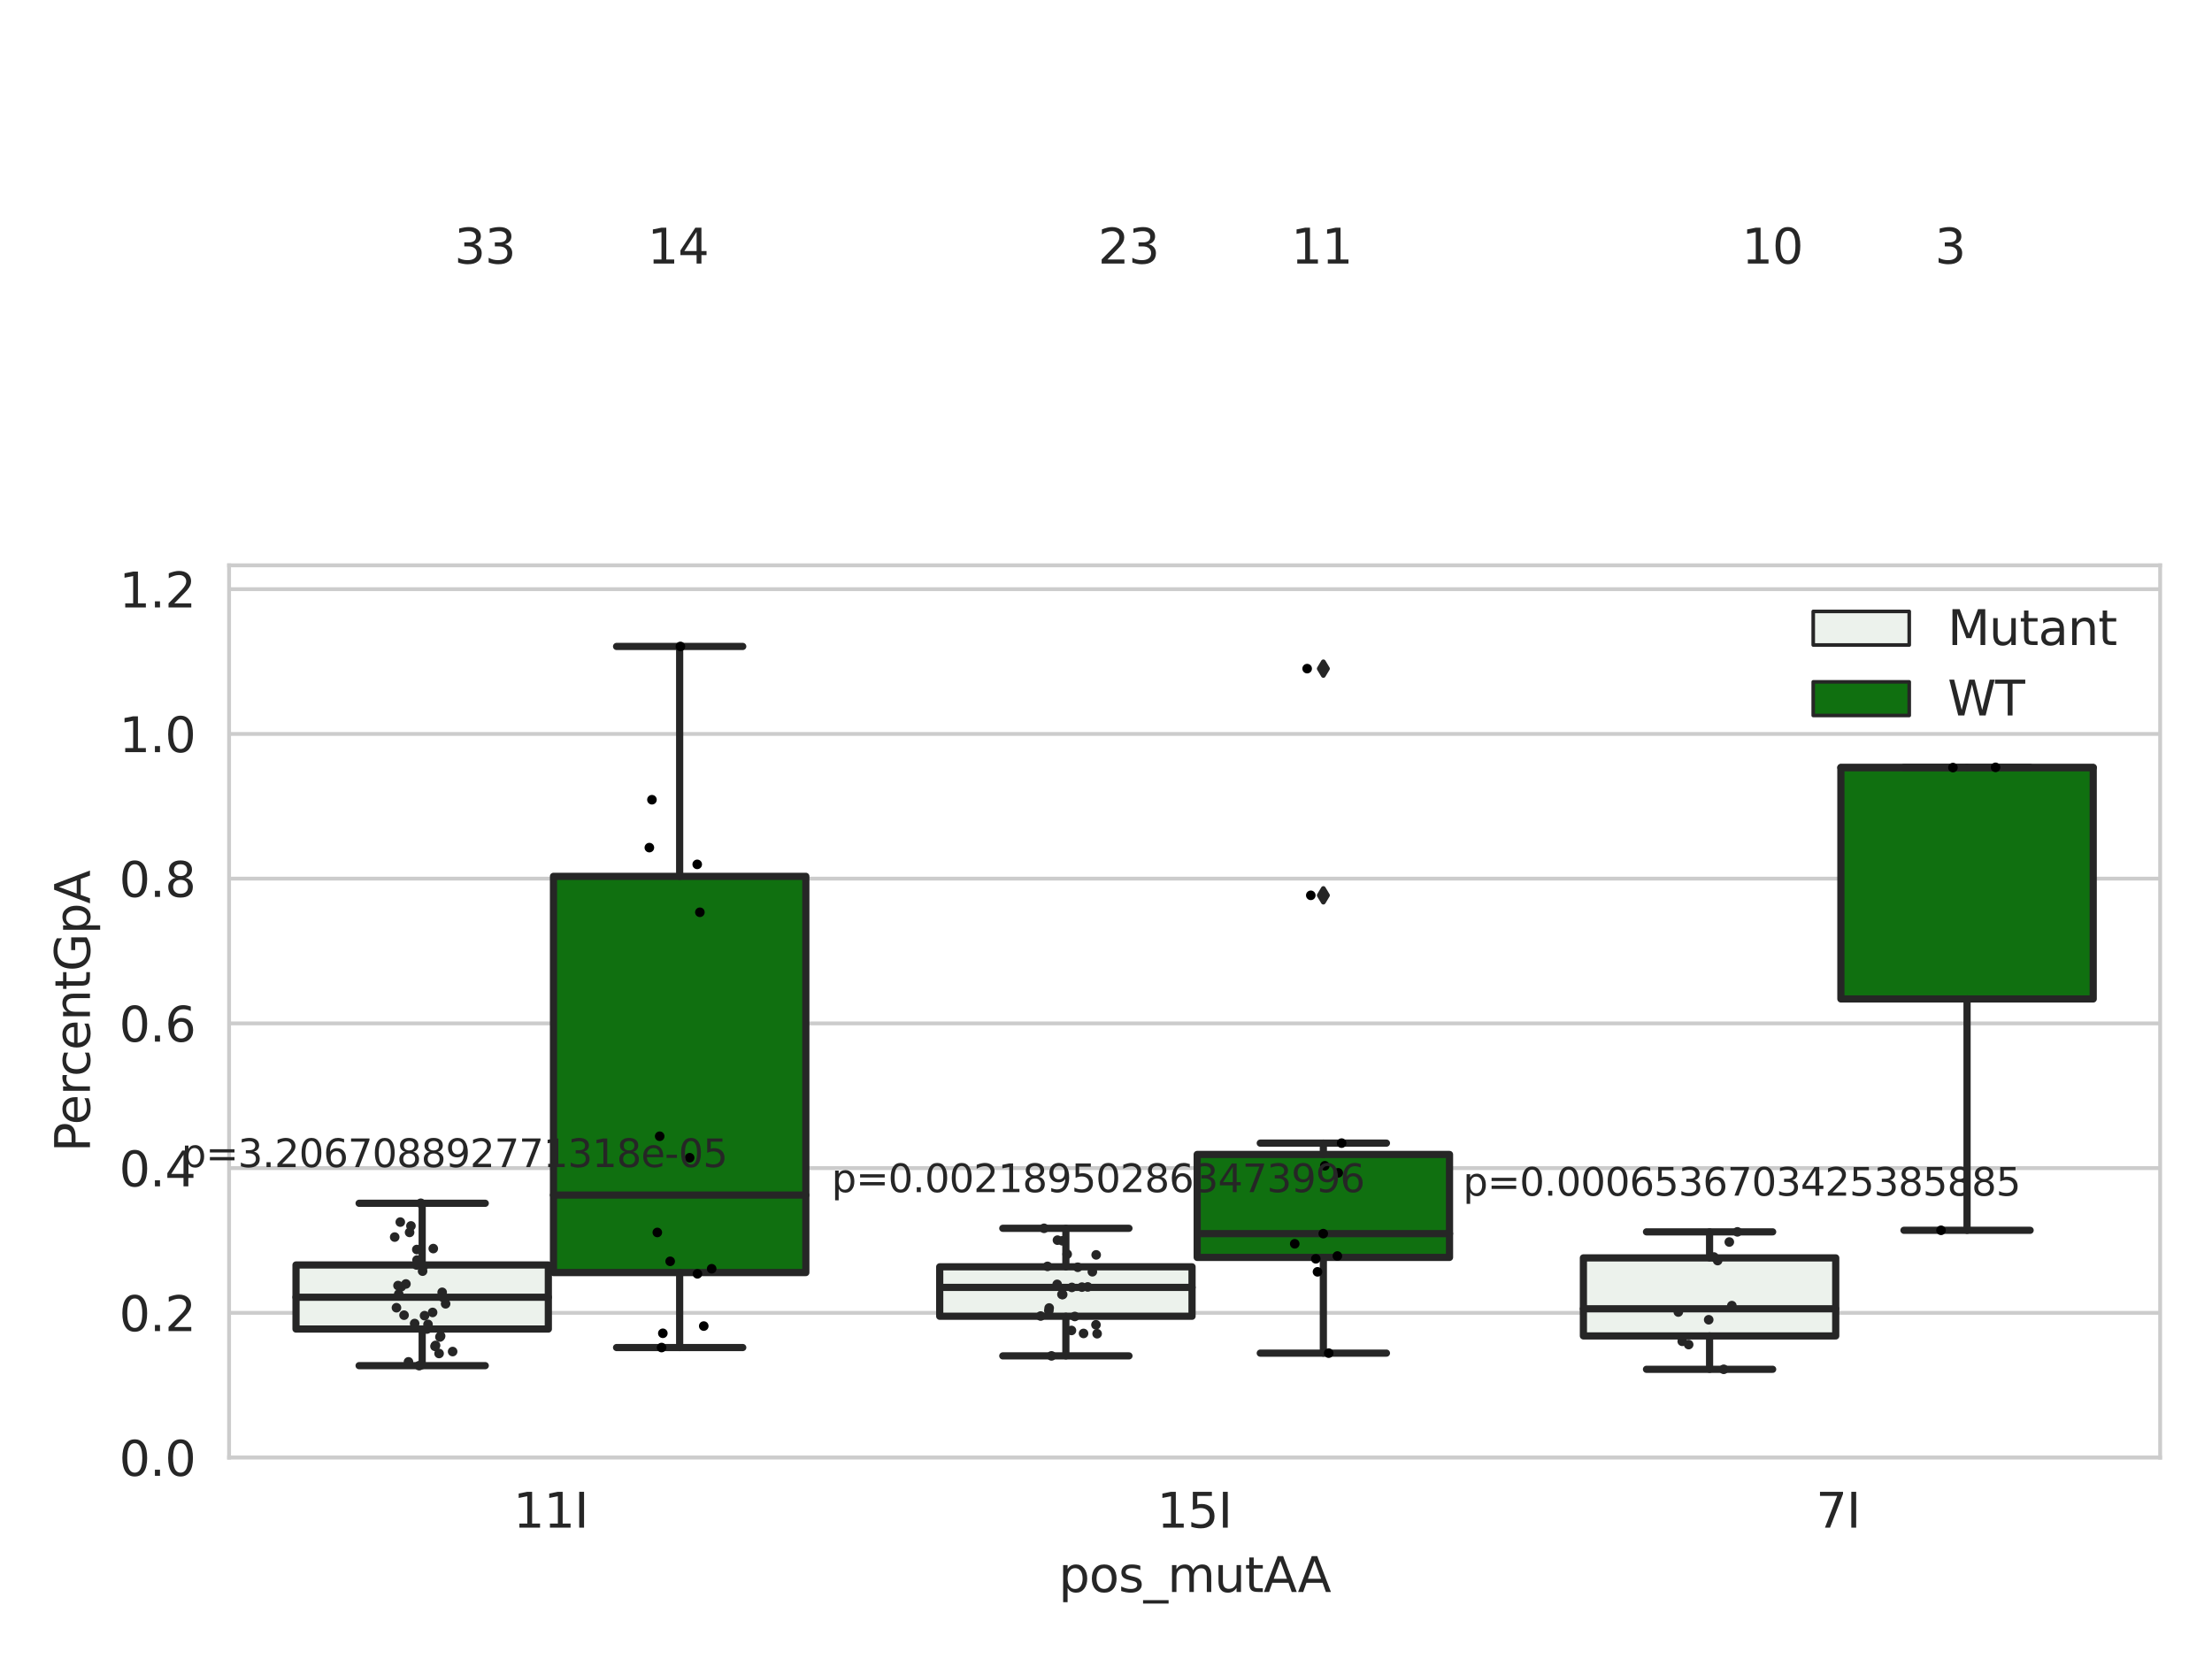 <?xml version="1.0" encoding="utf-8" standalone="no"?>
<!DOCTYPE svg PUBLIC "-//W3C//DTD SVG 1.1//EN"
  "http://www.w3.org/Graphics/SVG/1.1/DTD/svg11.dtd">
<svg xmlns:xlink="http://www.w3.org/1999/xlink" width="460.8pt" height="345.6pt" viewBox="0 0 460.8 345.6" xmlns="http://www.w3.org/2000/svg" version="1.1">
 <defs>
  <style type="text/css">*{stroke-linejoin: round; stroke-linecap: butt}</style>
 </defs>
 <g id="figure_1">
  <g id="patch_1">
   <path d="M 0 345.6 
L 460.8 345.6 
L 460.8 0 
L 0 0 
z
" style="fill: #ffffff"/>
  </g>
  <g id="axes_1">
   <g id="patch_2">
    <path d="M 47.72 303.64 
L 450 303.64 
L 450 117.769 
L 47.72 117.769 
z
" style="fill: #ffffff"/>
   </g>
   <g id="matplotlib.axis_1">
    <g id="xtick_1">
     <g id="text_1">
      <!-- 11I -->
      <g style="fill: #262626" transform="translate(106.929 318.238)scale(0.1 -0.1)">
       <defs>
        <path id="DejaVuSans-31" d="M 794 531 
L 1825 531 
L 1825 4091 
L 703 3866 
L 703 4441 
L 1819 4666 
L 2450 4666 
L 2450 531 
L 3481 531 
L 3481 0 
L 794 0 
L 794 531 
z
" transform="scale(0.016)"/>
        <path id="DejaVuSans-49" d="M 628 4666 
L 1259 4666 
L 1259 0 
L 628 0 
L 628 4666 
z
" transform="scale(0.016)"/>
       </defs>
       <use xlink:href="#DejaVuSans-31"/>
       <use xlink:href="#DejaVuSans-31" x="63.623"/>
       <use xlink:href="#DejaVuSans-49" x="127.246"/>
      </g>
     </g>
    </g>
    <g id="xtick_2">
     <g id="text_2">
      <!-- 15I -->
      <g style="fill: #262626" transform="translate(241.023 318.238)scale(0.1 -0.1)">
       <defs>
        <path id="DejaVuSans-35" d="M 691 4666 
L 3169 4666 
L 3169 4134 
L 1269 4134 
L 1269 2991 
Q 1406 3038 1543 3061 
Q 1681 3084 1819 3084 
Q 2600 3084 3056 2656 
Q 3513 2228 3513 1497 
Q 3513 744 3044 326 
Q 2575 -91 1722 -91 
Q 1428 -91 1123 -41 
Q 819 9 494 109 
L 494 744 
Q 775 591 1075 516 
Q 1375 441 1709 441 
Q 2250 441 2565 725 
Q 2881 1009 2881 1497 
Q 2881 1984 2565 2268 
Q 2250 2553 1709 2553 
Q 1456 2553 1204 2497 
Q 953 2441 691 2322 
L 691 4666 
z
" transform="scale(0.016)"/>
       </defs>
       <use xlink:href="#DejaVuSans-31"/>
       <use xlink:href="#DejaVuSans-35" x="63.623"/>
       <use xlink:href="#DejaVuSans-49" x="127.246"/>
      </g>
     </g>
    </g>
    <g id="xtick_3">
     <g id="text_3">
      <!-- 7I -->
      <g style="fill: #262626" transform="translate(378.297 318.238)scale(0.1 -0.1)">
       <defs>
        <path id="DejaVuSans-37" d="M 525 4666 
L 3525 4666 
L 3525 4397 
L 1831 0 
L 1172 0 
L 2766 4134 
L 525 4134 
L 525 4666 
z
" transform="scale(0.016)"/>
       </defs>
       <use xlink:href="#DejaVuSans-37"/>
       <use xlink:href="#DejaVuSans-49" x="63.623"/>
      </g>
     </g>
    </g>
    <g id="text_4">
     <!-- pos_mutAA -->
     <g style="fill: #262626" transform="translate(220.544 331.638)scale(0.1 -0.1)">
      <defs>
       <path id="DejaVuSans-70" d="M 1159 525 
L 1159 -1331 
L 581 -1331 
L 581 3500 
L 1159 3500 
L 1159 2969 
Q 1341 3281 1617 3432 
Q 1894 3584 2278 3584 
Q 2916 3584 3314 3078 
Q 3713 2572 3713 1747 
Q 3713 922 3314 415 
Q 2916 -91 2278 -91 
Q 1894 -91 1617 61 
Q 1341 213 1159 525 
z
M 3116 1747 
Q 3116 2381 2855 2742 
Q 2594 3103 2138 3103 
Q 1681 3103 1420 2742 
Q 1159 2381 1159 1747 
Q 1159 1113 1420 752 
Q 1681 391 2138 391 
Q 2594 391 2855 752 
Q 3116 1113 3116 1747 
z
" transform="scale(0.016)"/>
       <path id="DejaVuSans-6f" d="M 1959 3097 
Q 1497 3097 1228 2736 
Q 959 2375 959 1747 
Q 959 1119 1226 758 
Q 1494 397 1959 397 
Q 2419 397 2687 759 
Q 2956 1122 2956 1747 
Q 2956 2369 2687 2733 
Q 2419 3097 1959 3097 
z
M 1959 3584 
Q 2709 3584 3137 3096 
Q 3566 2609 3566 1747 
Q 3566 888 3137 398 
Q 2709 -91 1959 -91 
Q 1206 -91 779 398 
Q 353 888 353 1747 
Q 353 2609 779 3096 
Q 1206 3584 1959 3584 
z
" transform="scale(0.016)"/>
       <path id="DejaVuSans-73" d="M 2834 3397 
L 2834 2853 
Q 2591 2978 2328 3040 
Q 2066 3103 1784 3103 
Q 1356 3103 1142 2972 
Q 928 2841 928 2578 
Q 928 2378 1081 2264 
Q 1234 2150 1697 2047 
L 1894 2003 
Q 2506 1872 2764 1633 
Q 3022 1394 3022 966 
Q 3022 478 2636 193 
Q 2250 -91 1575 -91 
Q 1294 -91 989 -36 
Q 684 19 347 128 
L 347 722 
Q 666 556 975 473 
Q 1284 391 1588 391 
Q 1994 391 2212 530 
Q 2431 669 2431 922 
Q 2431 1156 2273 1281 
Q 2116 1406 1581 1522 
L 1381 1569 
Q 847 1681 609 1914 
Q 372 2147 372 2553 
Q 372 3047 722 3315 
Q 1072 3584 1716 3584 
Q 2034 3584 2315 3537 
Q 2597 3491 2834 3397 
z
" transform="scale(0.016)"/>
       <path id="DejaVuSans-5f" d="M 3263 -1063 
L 3263 -1509 
L -63 -1509 
L -63 -1063 
L 3263 -1063 
z
" transform="scale(0.016)"/>
       <path id="DejaVuSans-6d" d="M 3328 2828 
Q 3544 3216 3844 3400 
Q 4144 3584 4550 3584 
Q 5097 3584 5394 3201 
Q 5691 2819 5691 2113 
L 5691 0 
L 5113 0 
L 5113 2094 
Q 5113 2597 4934 2840 
Q 4756 3084 4391 3084 
Q 3944 3084 3684 2787 
Q 3425 2491 3425 1978 
L 3425 0 
L 2847 0 
L 2847 2094 
Q 2847 2600 2669 2842 
Q 2491 3084 2119 3084 
Q 1678 3084 1418 2786 
Q 1159 2488 1159 1978 
L 1159 0 
L 581 0 
L 581 3500 
L 1159 3500 
L 1159 2956 
Q 1356 3278 1631 3431 
Q 1906 3584 2284 3584 
Q 2666 3584 2933 3390 
Q 3200 3197 3328 2828 
z
" transform="scale(0.016)"/>
       <path id="DejaVuSans-75" d="M 544 1381 
L 544 3500 
L 1119 3500 
L 1119 1403 
Q 1119 906 1312 657 
Q 1506 409 1894 409 
Q 2359 409 2629 706 
Q 2900 1003 2900 1516 
L 2900 3500 
L 3475 3500 
L 3475 0 
L 2900 0 
L 2900 538 
Q 2691 219 2414 64 
Q 2138 -91 1772 -91 
Q 1169 -91 856 284 
Q 544 659 544 1381 
z
M 1991 3584 
L 1991 3584 
z
" transform="scale(0.016)"/>
       <path id="DejaVuSans-74" d="M 1172 4494 
L 1172 3500 
L 2356 3500 
L 2356 3053 
L 1172 3053 
L 1172 1153 
Q 1172 725 1289 603 
Q 1406 481 1766 481 
L 2356 481 
L 2356 0 
L 1766 0 
Q 1100 0 847 248 
Q 594 497 594 1153 
L 594 3053 
L 172 3053 
L 172 3500 
L 594 3500 
L 594 4494 
L 1172 4494 
z
" transform="scale(0.016)"/>
       <path id="DejaVuSans-41" d="M 2188 4044 
L 1331 1722 
L 3047 1722 
L 2188 4044 
z
M 1831 4666 
L 2547 4666 
L 4325 0 
L 3669 0 
L 3244 1197 
L 1141 1197 
L 716 0 
L 50 0 
L 1831 4666 
z
" transform="scale(0.016)"/>
      </defs>
      <use xlink:href="#DejaVuSans-70"/>
      <use xlink:href="#DejaVuSans-6f" x="63.477"/>
      <use xlink:href="#DejaVuSans-73" x="124.658"/>
      <use xlink:href="#DejaVuSans-5f" x="176.758"/>
      <use xlink:href="#DejaVuSans-6d" x="226.758"/>
      <use xlink:href="#DejaVuSans-75" x="324.17"/>
      <use xlink:href="#DejaVuSans-74" x="387.549"/>
      <use xlink:href="#DejaVuSans-41" x="426.758"/>
      <use xlink:href="#DejaVuSans-41" x="497.916"/>
     </g>
    </g>
   </g>
   <g id="matplotlib.axis_2">
    <g id="ytick_1">
     <g id="line2d_1">
      <path d="M 47.72 303.64 
L 450 303.64 
" clip-path="url(#pffb3ba9b01)" style="fill: none; stroke: #cccccc; stroke-width: 0.8; stroke-linecap: round"/>
     </g>
     <g id="text_5">
      <!-- 0.0 -->
      <g style="fill: #262626" transform="translate(24.817 307.439)scale(0.1 -0.1)">
       <defs>
        <path id="DejaVuSans-30" d="M 2034 4250 
Q 1547 4250 1301 3770 
Q 1056 3291 1056 2328 
Q 1056 1369 1301 889 
Q 1547 409 2034 409 
Q 2525 409 2770 889 
Q 3016 1369 3016 2328 
Q 3016 3291 2770 3770 
Q 2525 4250 2034 4250 
z
M 2034 4750 
Q 2819 4750 3233 4129 
Q 3647 3509 3647 2328 
Q 3647 1150 3233 529 
Q 2819 -91 2034 -91 
Q 1250 -91 836 529 
Q 422 1150 422 2328 
Q 422 3509 836 4129 
Q 1250 4750 2034 4750 
z
" transform="scale(0.016)"/>
        <path id="DejaVuSans-2e" d="M 684 794 
L 1344 794 
L 1344 0 
L 684 0 
L 684 794 
z
" transform="scale(0.016)"/>
       </defs>
       <use xlink:href="#DejaVuSans-30"/>
       <use xlink:href="#DejaVuSans-2e" x="63.623"/>
       <use xlink:href="#DejaVuSans-30" x="95.41"/>
      </g>
     </g>
    </g>
    <g id="ytick_2">
     <g id="line2d_2">
      <path d="M 47.72 273.49 
L 450 273.49 
" clip-path="url(#pffb3ba9b01)" style="fill: none; stroke: #cccccc; stroke-width: 0.8; stroke-linecap: round"/>
     </g>
     <g id="text_6">
      <!-- 0.2 -->
      <g style="fill: #262626" transform="translate(24.817 277.289)scale(0.1 -0.1)">
       <defs>
        <path id="DejaVuSans-32" d="M 1228 531 
L 3431 531 
L 3431 0 
L 469 0 
L 469 531 
Q 828 903 1448 1529 
Q 2069 2156 2228 2338 
Q 2531 2678 2651 2914 
Q 2772 3150 2772 3378 
Q 2772 3750 2511 3984 
Q 2250 4219 1831 4219 
Q 1534 4219 1204 4116 
Q 875 4013 500 3803 
L 500 4441 
Q 881 4594 1212 4672 
Q 1544 4750 1819 4750 
Q 2544 4750 2975 4387 
Q 3406 4025 3406 3419 
Q 3406 3131 3298 2873 
Q 3191 2616 2906 2266 
Q 2828 2175 2409 1742 
Q 1991 1309 1228 531 
z
" transform="scale(0.016)"/>
       </defs>
       <use xlink:href="#DejaVuSans-30"/>
       <use xlink:href="#DejaVuSans-2e" x="63.623"/>
       <use xlink:href="#DejaVuSans-32" x="95.41"/>
      </g>
     </g>
    </g>
    <g id="ytick_3">
     <g id="line2d_3">
      <path d="M 47.72 243.34 
L 450 243.34 
" clip-path="url(#pffb3ba9b01)" style="fill: none; stroke: #cccccc; stroke-width: 0.8; stroke-linecap: round"/>
     </g>
     <g id="text_7">
      <!-- 0.4 -->
      <g style="fill: #262626" transform="translate(24.817 247.139)scale(0.1 -0.1)">
       <defs>
        <path id="DejaVuSans-34" d="M 2419 4116 
L 825 1625 
L 2419 1625 
L 2419 4116 
z
M 2253 4666 
L 3047 4666 
L 3047 1625 
L 3713 1625 
L 3713 1100 
L 3047 1100 
L 3047 0 
L 2419 0 
L 2419 1100 
L 313 1100 
L 313 1709 
L 2253 4666 
z
" transform="scale(0.016)"/>
       </defs>
       <use xlink:href="#DejaVuSans-30"/>
       <use xlink:href="#DejaVuSans-2e" x="63.623"/>
       <use xlink:href="#DejaVuSans-34" x="95.41"/>
      </g>
     </g>
    </g>
    <g id="ytick_4">
     <g id="line2d_4">
      <path d="M 47.72 213.189 
L 450 213.189 
" clip-path="url(#pffb3ba9b01)" style="fill: none; stroke: #cccccc; stroke-width: 0.8; stroke-linecap: round"/>
     </g>
     <g id="text_8">
      <!-- 0.6 -->
      <g style="fill: #262626" transform="translate(24.817 216.989)scale(0.1 -0.1)">
       <defs>
        <path id="DejaVuSans-36" d="M 2113 2584 
Q 1688 2584 1439 2293 
Q 1191 2003 1191 1497 
Q 1191 994 1439 701 
Q 1688 409 2113 409 
Q 2538 409 2786 701 
Q 3034 994 3034 1497 
Q 3034 2003 2786 2293 
Q 2538 2584 2113 2584 
z
M 3366 4563 
L 3366 3988 
Q 3128 4100 2886 4159 
Q 2644 4219 2406 4219 
Q 1781 4219 1451 3797 
Q 1122 3375 1075 2522 
Q 1259 2794 1537 2939 
Q 1816 3084 2150 3084 
Q 2853 3084 3261 2657 
Q 3669 2231 3669 1497 
Q 3669 778 3244 343 
Q 2819 -91 2113 -91 
Q 1303 -91 875 529 
Q 447 1150 447 2328 
Q 447 3434 972 4092 
Q 1497 4750 2381 4750 
Q 2619 4750 2861 4703 
Q 3103 4656 3366 4563 
z
" transform="scale(0.016)"/>
       </defs>
       <use xlink:href="#DejaVuSans-30"/>
       <use xlink:href="#DejaVuSans-2e" x="63.623"/>
       <use xlink:href="#DejaVuSans-36" x="95.41"/>
      </g>
     </g>
    </g>
    <g id="ytick_5">
     <g id="line2d_5">
      <path d="M 47.72 183.039 
L 450 183.039 
" clip-path="url(#pffb3ba9b01)" style="fill: none; stroke: #cccccc; stroke-width: 0.8; stroke-linecap: round"/>
     </g>
     <g id="text_9">
      <!-- 0.8 -->
      <g style="fill: #262626" transform="translate(24.817 186.838)scale(0.1 -0.1)">
       <defs>
        <path id="DejaVuSans-38" d="M 2034 2216 
Q 1584 2216 1326 1975 
Q 1069 1734 1069 1313 
Q 1069 891 1326 650 
Q 1584 409 2034 409 
Q 2484 409 2743 651 
Q 3003 894 3003 1313 
Q 3003 1734 2745 1975 
Q 2488 2216 2034 2216 
z
M 1403 2484 
Q 997 2584 770 2862 
Q 544 3141 544 3541 
Q 544 4100 942 4425 
Q 1341 4750 2034 4750 
Q 2731 4750 3128 4425 
Q 3525 4100 3525 3541 
Q 3525 3141 3298 2862 
Q 3072 2584 2669 2484 
Q 3125 2378 3379 2068 
Q 3634 1759 3634 1313 
Q 3634 634 3220 271 
Q 2806 -91 2034 -91 
Q 1263 -91 848 271 
Q 434 634 434 1313 
Q 434 1759 690 2068 
Q 947 2378 1403 2484 
z
M 1172 3481 
Q 1172 3119 1398 2916 
Q 1625 2713 2034 2713 
Q 2441 2713 2670 2916 
Q 2900 3119 2900 3481 
Q 2900 3844 2670 4047 
Q 2441 4250 2034 4250 
Q 1625 4250 1398 4047 
Q 1172 3844 1172 3481 
z
" transform="scale(0.016)"/>
       </defs>
       <use xlink:href="#DejaVuSans-30"/>
       <use xlink:href="#DejaVuSans-2e" x="63.623"/>
       <use xlink:href="#DejaVuSans-38" x="95.41"/>
      </g>
     </g>
    </g>
    <g id="ytick_6">
     <g id="line2d_6">
      <path d="M 47.72 152.889 
L 450 152.889 
" clip-path="url(#pffb3ba9b01)" style="fill: none; stroke: #cccccc; stroke-width: 0.8; stroke-linecap: round"/>
     </g>
     <g id="text_10">
      <!-- 1.0 -->
      <g style="fill: #262626" transform="translate(24.817 156.688)scale(0.1 -0.1)">
       <use xlink:href="#DejaVuSans-31"/>
       <use xlink:href="#DejaVuSans-2e" x="63.623"/>
       <use xlink:href="#DejaVuSans-30" x="95.41"/>
      </g>
     </g>
    </g>
    <g id="ytick_7">
     <g id="line2d_7">
      <path d="M 47.72 122.739 
L 450 122.739 
" clip-path="url(#pffb3ba9b01)" style="fill: none; stroke: #cccccc; stroke-width: 0.8; stroke-linecap: round"/>
     </g>
     <g id="text_11">
      <!-- 1.2 -->
      <g style="fill: #262626" transform="translate(24.817 126.538)scale(0.1 -0.1)">
       <use xlink:href="#DejaVuSans-31"/>
       <use xlink:href="#DejaVuSans-2e" x="63.623"/>
       <use xlink:href="#DejaVuSans-32" x="95.41"/>
      </g>
     </g>
    </g>
    <g id="text_12">
     <!-- PercentGpA -->
     <g style="fill: #262626" transform="translate(18.737 239.981)rotate(-90)scale(0.1 -0.1)">
      <defs>
       <path id="DejaVuSans-50" d="M 1259 4147 
L 1259 2394 
L 2053 2394 
Q 2494 2394 2734 2622 
Q 2975 2850 2975 3272 
Q 2975 3691 2734 3919 
Q 2494 4147 2053 4147 
L 1259 4147 
z
M 628 4666 
L 2053 4666 
Q 2838 4666 3239 4311 
Q 3641 3956 3641 3272 
Q 3641 2581 3239 2228 
Q 2838 1875 2053 1875 
L 1259 1875 
L 1259 0 
L 628 0 
L 628 4666 
z
" transform="scale(0.016)"/>
       <path id="DejaVuSans-65" d="M 3597 1894 
L 3597 1613 
L 953 1613 
Q 991 1019 1311 708 
Q 1631 397 2203 397 
Q 2534 397 2845 478 
Q 3156 559 3463 722 
L 3463 178 
Q 3153 47 2828 -22 
Q 2503 -91 2169 -91 
Q 1331 -91 842 396 
Q 353 884 353 1716 
Q 353 2575 817 3079 
Q 1281 3584 2069 3584 
Q 2775 3584 3186 3129 
Q 3597 2675 3597 1894 
z
M 3022 2063 
Q 3016 2534 2758 2815 
Q 2500 3097 2075 3097 
Q 1594 3097 1305 2825 
Q 1016 2553 972 2059 
L 3022 2063 
z
" transform="scale(0.016)"/>
       <path id="DejaVuSans-72" d="M 2631 2963 
Q 2534 3019 2420 3045 
Q 2306 3072 2169 3072 
Q 1681 3072 1420 2755 
Q 1159 2438 1159 1844 
L 1159 0 
L 581 0 
L 581 3500 
L 1159 3500 
L 1159 2956 
Q 1341 3275 1631 3429 
Q 1922 3584 2338 3584 
Q 2397 3584 2469 3576 
Q 2541 3569 2628 3553 
L 2631 2963 
z
" transform="scale(0.016)"/>
       <path id="DejaVuSans-63" d="M 3122 3366 
L 3122 2828 
Q 2878 2963 2633 3030 
Q 2388 3097 2138 3097 
Q 1578 3097 1268 2742 
Q 959 2388 959 1747 
Q 959 1106 1268 751 
Q 1578 397 2138 397 
Q 2388 397 2633 464 
Q 2878 531 3122 666 
L 3122 134 
Q 2881 22 2623 -34 
Q 2366 -91 2075 -91 
Q 1284 -91 818 406 
Q 353 903 353 1747 
Q 353 2603 823 3093 
Q 1294 3584 2113 3584 
Q 2378 3584 2631 3529 
Q 2884 3475 3122 3366 
z
" transform="scale(0.016)"/>
       <path id="DejaVuSans-6e" d="M 3513 2113 
L 3513 0 
L 2938 0 
L 2938 2094 
Q 2938 2591 2744 2837 
Q 2550 3084 2163 3084 
Q 1697 3084 1428 2787 
Q 1159 2491 1159 1978 
L 1159 0 
L 581 0 
L 581 3500 
L 1159 3500 
L 1159 2956 
Q 1366 3272 1645 3428 
Q 1925 3584 2291 3584 
Q 2894 3584 3203 3211 
Q 3513 2838 3513 2113 
z
" transform="scale(0.016)"/>
       <path id="DejaVuSans-47" d="M 3809 666 
L 3809 1919 
L 2778 1919 
L 2778 2438 
L 4434 2438 
L 4434 434 
Q 4069 175 3628 42 
Q 3188 -91 2688 -91 
Q 1594 -91 976 548 
Q 359 1188 359 2328 
Q 359 3472 976 4111 
Q 1594 4750 2688 4750 
Q 3144 4750 3555 4637 
Q 3966 4525 4313 4306 
L 4313 3634 
Q 3963 3931 3569 4081 
Q 3175 4231 2741 4231 
Q 1884 4231 1454 3753 
Q 1025 3275 1025 2328 
Q 1025 1384 1454 906 
Q 1884 428 2741 428 
Q 3075 428 3337 486 
Q 3600 544 3809 666 
z
" transform="scale(0.016)"/>
      </defs>
      <use xlink:href="#DejaVuSans-50"/>
      <use xlink:href="#DejaVuSans-65" x="56.678"/>
      <use xlink:href="#DejaVuSans-72" x="118.201"/>
      <use xlink:href="#DejaVuSans-63" x="157.064"/>
      <use xlink:href="#DejaVuSans-65" x="212.045"/>
      <use xlink:href="#DejaVuSans-6e" x="273.568"/>
      <use xlink:href="#DejaVuSans-74" x="336.947"/>
      <use xlink:href="#DejaVuSans-47" x="376.156"/>
      <use xlink:href="#DejaVuSans-70" x="453.646"/>
      <use xlink:href="#DejaVuSans-41" x="517.123"/>
     </g>
    </g>
   </g>
   <g id="patch_3">
    <path d="M 61.666 276.864 
L 114.23 276.864 
L 114.23 263.518 
L 61.666 263.518 
L 61.666 276.864 
z
" clip-path="url(#pffb3ba9b01)" style="fill: #ecf2ec; stroke: #262626; stroke-width: 1.5; stroke-linejoin: miter"/>
   </g>
   <g id="patch_4">
    <path d="M 115.303 265.097 
L 167.868 265.097 
L 167.868 182.558 
L 115.303 182.558 
L 115.303 265.097 
z
" clip-path="url(#pffb3ba9b01)" style="fill: #107010; stroke: #262626; stroke-width: 1.5; stroke-linejoin: miter"/>
   </g>
   <g id="patch_5">
    <path d="M 195.759 274.199 
L 248.324 274.199 
L 248.324 263.902 
L 195.759 263.902 
L 195.759 274.199 
z
" clip-path="url(#pffb3ba9b01)" style="fill: #ecf2ec; stroke: #262626; stroke-width: 1.5; stroke-linejoin: miter"/>
   </g>
   <g id="patch_6">
    <path d="M 249.396 261.941 
L 301.961 261.941 
L 301.961 240.493 
L 249.396 240.493 
L 249.396 261.941 
z
" clip-path="url(#pffb3ba9b01)" style="fill: #107010; stroke: #262626; stroke-width: 1.5; stroke-linejoin: miter"/>
   </g>
   <g id="patch_7">
    <path d="M 329.852 278.296 
L 382.417 278.296 
L 382.417 262.042 
L 329.852 262.042 
L 329.852 278.296 
z
" clip-path="url(#pffb3ba9b01)" style="fill: #ecf2ec; stroke: #262626; stroke-width: 1.5; stroke-linejoin: miter"/>
   </g>
   <g id="patch_8">
    <path d="M 383.49 208.096 
L 436.054 208.096 
L 436.054 159.875 
L 383.49 159.875 
L 383.49 208.096 
z
" clip-path="url(#pffb3ba9b01)" style="fill: #107010; stroke: #262626; stroke-width: 1.5; stroke-linejoin: miter"/>
   </g>
   <g id="patch_9">
    <path d="M 114.767 303.64 
L 114.767 303.64 
L 114.767 303.64 
L 114.767 303.64 
z
" clip-path="url(#pffb3ba9b01)" style="fill: #ecf2ec; stroke: #262626; stroke-width: 0.75; stroke-linejoin: miter"/>
   </g>
   <g id="patch_10">
    <path d="M 114.767 303.64 
L 114.767 303.64 
L 114.767 303.64 
L 114.767 303.64 
z
" clip-path="url(#pffb3ba9b01)" style="fill: #107010; stroke: #262626; stroke-width: 0.75; stroke-linejoin: miter"/>
   </g>
   <g id="PathCollection_1"/>
   <g id="PathCollection_2"/>
   <g id="line2d_8">
    <path d="M 87.948 276.864 
L 87.948 284.49 
" clip-path="url(#pffb3ba9b01)" style="fill: none; stroke: #262626; stroke-width: 1.5; stroke-linecap: round"/>
   </g>
   <g id="line2d_9">
    <path d="M 87.948 263.518 
L 87.948 250.665 
" clip-path="url(#pffb3ba9b01)" style="fill: none; stroke: #262626; stroke-width: 1.5; stroke-linecap: round"/>
   </g>
   <g id="line2d_10">
    <path d="M 74.807 284.49 
L 101.089 284.49 
" clip-path="url(#pffb3ba9b01)" style="fill: none; stroke: #262626; stroke-width: 1.5; stroke-linecap: round"/>
   </g>
   <g id="line2d_11">
    <path d="M 74.807 250.665 
L 101.089 250.665 
" clip-path="url(#pffb3ba9b01)" style="fill: none; stroke: #262626; stroke-width: 1.5; stroke-linecap: round"/>
   </g>
   <g id="line2d_12"/>
   <g id="line2d_13">
    <path d="M 141.585 265.097 
L 141.585 280.717 
" clip-path="url(#pffb3ba9b01)" style="fill: none; stroke: #262626; stroke-width: 1.5; stroke-linecap: round"/>
   </g>
   <g id="line2d_14">
    <path d="M 141.585 182.558 
L 141.585 134.666 
" clip-path="url(#pffb3ba9b01)" style="fill: none; stroke: #262626; stroke-width: 1.5; stroke-linecap: round"/>
   </g>
   <g id="line2d_15">
    <path d="M 128.444 280.717 
L 154.726 280.717 
" clip-path="url(#pffb3ba9b01)" style="fill: none; stroke: #262626; stroke-width: 1.5; stroke-linecap: round"/>
   </g>
   <g id="line2d_16">
    <path d="M 128.444 134.666 
L 154.726 134.666 
" clip-path="url(#pffb3ba9b01)" style="fill: none; stroke: #262626; stroke-width: 1.5; stroke-linecap: round"/>
   </g>
   <g id="line2d_17"/>
   <g id="line2d_18">
    <path d="M 222.041 274.199 
L 222.041 282.456 
" clip-path="url(#pffb3ba9b01)" style="fill: none; stroke: #262626; stroke-width: 1.5; stroke-linecap: round"/>
   </g>
   <g id="line2d_19">
    <path d="M 222.041 263.902 
L 222.041 255.879 
" clip-path="url(#pffb3ba9b01)" style="fill: none; stroke: #262626; stroke-width: 1.5; stroke-linecap: round"/>
   </g>
   <g id="line2d_20">
    <path d="M 208.9 282.456 
L 235.182 282.456 
" clip-path="url(#pffb3ba9b01)" style="fill: none; stroke: #262626; stroke-width: 1.5; stroke-linecap: round"/>
   </g>
   <g id="line2d_21">
    <path d="M 208.9 255.879 
L 235.182 255.879 
" clip-path="url(#pffb3ba9b01)" style="fill: none; stroke: #262626; stroke-width: 1.5; stroke-linecap: round"/>
   </g>
   <g id="line2d_22"/>
   <g id="line2d_23">
    <path d="M 275.679 261.941 
L 275.679 281.883 
" clip-path="url(#pffb3ba9b01)" style="fill: none; stroke: #262626; stroke-width: 1.5; stroke-linecap: round"/>
   </g>
   <g id="line2d_24">
    <path d="M 275.679 240.493 
L 275.679 238.134 
" clip-path="url(#pffb3ba9b01)" style="fill: none; stroke: #262626; stroke-width: 1.5; stroke-linecap: round"/>
   </g>
   <g id="line2d_25">
    <path d="M 262.538 281.883 
L 288.82 281.883 
" clip-path="url(#pffb3ba9b01)" style="fill: none; stroke: #262626; stroke-width: 1.5; stroke-linecap: round"/>
   </g>
   <g id="line2d_26">
    <path d="M 262.538 238.134 
L 288.82 238.134 
" clip-path="url(#pffb3ba9b01)" style="fill: none; stroke: #262626; stroke-width: 1.5; stroke-linecap: round"/>
   </g>
   <g id="line2d_27">
    <defs>
     <path id="m7a3eb13e95" d="M -0 1.414 
L 0.849 0 
L 0 -1.414 
L -0.849 -0 
z
" style="stroke: #262626; stroke-linejoin: miter"/>
    </defs>
    <g clip-path="url(#pffb3ba9b01)">
     <use xlink:href="#m7a3eb13e95" x="275.679" y="139.288" style="fill: #262626; stroke: #262626; stroke-linejoin: miter"/>
     <use xlink:href="#m7a3eb13e95" x="275.679" y="186.512" style="fill: #262626; stroke: #262626; stroke-linejoin: miter"/>
    </g>
   </g>
   <g id="line2d_28">
    <path d="M 356.135 278.296 
L 356.135 285.251 
" clip-path="url(#pffb3ba9b01)" style="fill: none; stroke: #262626; stroke-width: 1.5; stroke-linecap: round"/>
   </g>
   <g id="line2d_29">
    <path d="M 356.135 262.042 
L 356.135 256.617 
" clip-path="url(#pffb3ba9b01)" style="fill: none; stroke: #262626; stroke-width: 1.5; stroke-linecap: round"/>
   </g>
   <g id="line2d_30">
    <path d="M 342.994 285.251 
L 369.276 285.251 
" clip-path="url(#pffb3ba9b01)" style="fill: none; stroke: #262626; stroke-width: 1.5; stroke-linecap: round"/>
   </g>
   <g id="line2d_31">
    <path d="M 342.994 256.617 
L 369.276 256.617 
" clip-path="url(#pffb3ba9b01)" style="fill: none; stroke: #262626; stroke-width: 1.5; stroke-linecap: round"/>
   </g>
   <g id="line2d_32"/>
   <g id="line2d_33">
    <path d="M 409.772 208.096 
L 409.772 256.295 
" clip-path="url(#pffb3ba9b01)" style="fill: none; stroke: #262626; stroke-width: 1.5; stroke-linecap: round"/>
   </g>
   <g id="line2d_34">
    <path d="M 409.772 159.875 
L 409.772 159.852 
" clip-path="url(#pffb3ba9b01)" style="fill: none; stroke: #262626; stroke-width: 1.5; stroke-linecap: round"/>
   </g>
   <g id="line2d_35">
    <path d="M 396.631 256.295 
L 422.913 256.295 
" clip-path="url(#pffb3ba9b01)" style="fill: none; stroke: #262626; stroke-width: 1.5; stroke-linecap: round"/>
   </g>
   <g id="line2d_36">
    <path d="M 396.631 159.852 
L 422.913 159.852 
" clip-path="url(#pffb3ba9b01)" style="fill: none; stroke: #262626; stroke-width: 1.5; stroke-linecap: round"/>
   </g>
   <g id="line2d_37"/>
   <g id="line2d_38">
    <path d="M 61.666 270.233 
L 114.23 270.233 
" clip-path="url(#pffb3ba9b01)" style="fill: none; stroke: #262626; stroke-width: 1.5; stroke-linecap: round"/>
   </g>
   <g id="line2d_39">
    <path d="M 115.303 248.959 
L 167.868 248.959 
" clip-path="url(#pffb3ba9b01)" style="fill: none; stroke: #262626; stroke-width: 1.5; stroke-linecap: round"/>
   </g>
   <g id="line2d_40">
    <path d="M 195.759 268.19 
L 248.324 268.19 
" clip-path="url(#pffb3ba9b01)" style="fill: none; stroke: #262626; stroke-width: 1.5; stroke-linecap: round"/>
   </g>
   <g id="line2d_41">
    <path d="M 249.396 256.986 
L 301.961 256.986 
" clip-path="url(#pffb3ba9b01)" style="fill: none; stroke: #262626; stroke-width: 1.5; stroke-linecap: round"/>
   </g>
   <g id="line2d_42">
    <path d="M 329.852 272.65 
L 382.417 272.65 
" clip-path="url(#pffb3ba9b01)" style="fill: none; stroke: #262626; stroke-width: 1.5; stroke-linecap: round"/>
   </g>
   <g id="line2d_43">
    <path d="M 383.49 159.898 
L 436.054 159.898 
" clip-path="url(#pffb3ba9b01)" style="fill: none; stroke: #262626; stroke-width: 1.5; stroke-linecap: round"/>
   </g>
   <g id="patch_11">
    <path d="M 47.72 303.64 
L 47.72 117.769 
" style="fill: none; stroke: #cccccc; stroke-width: 0.8; stroke-linejoin: miter; stroke-linecap: square"/>
   </g>
   <g id="patch_12">
    <path d="M 450 303.64 
L 450 117.769 
" style="fill: none; stroke: #cccccc; stroke-width: 0.8; stroke-linejoin: miter; stroke-linecap: square"/>
   </g>
   <g id="patch_13">
    <path d="M 47.72 303.64 
L 450 303.64 
" style="fill: none; stroke: #cccccc; stroke-width: 0.8; stroke-linejoin: miter; stroke-linecap: square"/>
   </g>
   <g id="patch_14">
    <path d="M 47.72 117.769 
L 450 117.769 
" style="fill: none; stroke: #cccccc; stroke-width: 0.8; stroke-linejoin: miter; stroke-linecap: square"/>
   </g>
   <g id="PathCollection_3">
    <defs>
     <path id="C0_0_49b91880cb" d="M 0 1 
C 0.265 1 0.52 0.895 0.707 0.707 
C 0.895 0.52 1 0.265 1 -0 
C 1 -0.265 0.895 -0.52 0.707 -0.707 
C 0.52 -0.895 0.265 -1 0 -1 
C -0.265 -1 -0.52 -0.895 -0.707 -0.707 
C -0.895 -0.52 -1 -0.265 -1 0 
C -1 0.265 -0.895 0.52 -0.707 0.707 
C -0.52 0.895 -0.265 1 0 1 
z
"/>
    </defs>
    <g clip-path="url(#pffb3ba9b01)">
     <use xlink:href="#C0_0_49b91880cb" x="83.389" y="254.584" style="fill: #262626"/>
    </g>
    <g clip-path="url(#pffb3ba9b01)">
     <use xlink:href="#C0_0_49b91880cb" x="91.648" y="278.523" style="fill: #262626"/>
    </g>
    <g clip-path="url(#pffb3ba9b01)">
     <use xlink:href="#C0_0_49b91880cb" x="82.223" y="257.706" style="fill: #262626"/>
    </g>
    <g clip-path="url(#pffb3ba9b01)">
     <use xlink:href="#C0_0_49b91880cb" x="94.292" y="281.554" style="fill: #262626"/>
    </g>
    <g clip-path="url(#pffb3ba9b01)">
     <use xlink:href="#C0_0_49b91880cb" x="92.113" y="269.212" style="fill: #262626"/>
    </g>
    <g clip-path="url(#pffb3ba9b01)">
     <use xlink:href="#C0_0_49b91880cb" x="86.788" y="263.518" style="fill: #262626"/>
    </g>
    <g clip-path="url(#pffb3ba9b01)">
     <use xlink:href="#C0_0_49b91880cb" x="88.217" y="263.724" style="fill: #262626"/>
    </g>
    <g clip-path="url(#pffb3ba9b01)">
     <use xlink:href="#C0_0_49b91880cb" x="88.032" y="264.802" style="fill: #262626"/>
    </g>
    <g clip-path="url(#pffb3ba9b01)">
     <use xlink:href="#C0_0_49b91880cb" x="91.468" y="281.958" style="fill: #262626"/>
    </g>
    <g clip-path="url(#pffb3ba9b01)">
     <use xlink:href="#C0_0_49b91880cb" x="85.607" y="255.381" style="fill: #262626"/>
    </g>
    <g clip-path="url(#pffb3ba9b01)">
     <use xlink:href="#C0_0_49b91880cb" x="82.59" y="272.423" style="fill: #262626"/>
    </g>
    <g clip-path="url(#pffb3ba9b01)">
     <use xlink:href="#C0_0_49b91880cb" x="83.593" y="268.047" style="fill: #262626"/>
    </g>
    <g clip-path="url(#pffb3ba9b01)">
     <use xlink:href="#C0_0_49b91880cb" x="86.831" y="260.297" style="fill: #262626"/>
    </g>
    <g clip-path="url(#pffb3ba9b01)">
     <use xlink:href="#C0_0_49b91880cb" x="89.164" y="275.887" style="fill: #262626"/>
    </g>
    <g clip-path="url(#pffb3ba9b01)">
     <use xlink:href="#C0_0_49b91880cb" x="88.936" y="276.864" style="fill: #262626"/>
    </g>
    <g clip-path="url(#pffb3ba9b01)">
     <use xlink:href="#C0_0_49b91880cb" x="84.172" y="273.974" style="fill: #262626"/>
    </g>
    <g clip-path="url(#pffb3ba9b01)">
     <use xlink:href="#C0_0_49b91880cb" x="92.255" y="270.233" style="fill: #262626"/>
    </g>
    <g clip-path="url(#pffb3ba9b01)">
     <use xlink:href="#C0_0_49b91880cb" x="90.259" y="260.102" style="fill: #262626"/>
    </g>
    <g clip-path="url(#pffb3ba9b01)">
     <use xlink:href="#C0_0_49b91880cb" x="87.653" y="250.665" style="fill: #262626"/>
    </g>
    <g clip-path="url(#pffb3ba9b01)">
     <use xlink:href="#C0_0_49b91880cb" x="84.562" y="267.473" style="fill: #262626"/>
    </g>
    <g clip-path="url(#pffb3ba9b01)">
     <use xlink:href="#C0_0_49b91880cb" x="85.093" y="283.7" style="fill: #262626"/>
    </g>
    <g clip-path="url(#pffb3ba9b01)">
     <use xlink:href="#C0_0_49b91880cb" x="90.735" y="280.276" style="fill: #262626"/>
    </g>
    <g clip-path="url(#pffb3ba9b01)">
     <use xlink:href="#C0_0_49b91880cb" x="83.062" y="269.591" style="fill: #262626"/>
    </g>
    <g clip-path="url(#pffb3ba9b01)">
     <use xlink:href="#C0_0_49b91880cb" x="85.326" y="256.731" style="fill: #262626"/>
    </g>
    <g clip-path="url(#pffb3ba9b01)">
     <use xlink:href="#C0_0_49b91880cb" x="86.377" y="275.717" style="fill: #262626"/>
    </g>
    <g clip-path="url(#pffb3ba9b01)">
     <use xlink:href="#C0_0_49b91880cb" x="86.875" y="262.493" style="fill: #262626"/>
    </g>
    <g clip-path="url(#pffb3ba9b01)">
     <use xlink:href="#C0_0_49b91880cb" x="90.621" y="280.464" style="fill: #262626"/>
    </g>
    <g clip-path="url(#pffb3ba9b01)">
     <use xlink:href="#C0_0_49b91880cb" x="91.789" y="278.319" style="fill: #262626"/>
    </g>
    <g clip-path="url(#pffb3ba9b01)">
     <use xlink:href="#C0_0_49b91880cb" x="82.913" y="267.804" style="fill: #262626"/>
    </g>
    <g clip-path="url(#pffb3ba9b01)">
     <use xlink:href="#C0_0_49b91880cb" x="88.44" y="274.077" style="fill: #262626"/>
    </g>
    <g clip-path="url(#pffb3ba9b01)">
     <use xlink:href="#C0_0_49b91880cb" x="90.118" y="273.405" style="fill: #262626"/>
    </g>
    <g clip-path="url(#pffb3ba9b01)">
     <use xlink:href="#C0_0_49b91880cb" x="87.328" y="284.49" style="fill: #262626"/>
    </g>
    <g clip-path="url(#pffb3ba9b01)">
     <use xlink:href="#C0_0_49b91880cb" x="92.828" y="271.604" style="fill: #262626"/>
    </g>
   </g>
   <g id="PathCollection_4">
    <defs>
     <path id="C1_0_a1d8c38de5" d="M 0 1 
C 0.265 1 0.52 0.895 0.707 0.707 
C 0.895 0.52 1 0.265 1 -0 
C 1 -0.265 0.895 -0.52 0.707 -0.707 
C 0.52 -0.895 0.265 -1 0 -1 
C -0.265 -1 -0.52 -0.895 -0.707 -0.707 
C -0.895 -0.52 -1 -0.265 -1 0 
C -1 0.265 -0.895 0.52 -0.707 0.707 
C -0.52 0.895 -0.265 1 0 1 
z
"/>
    </defs>
    <g clip-path="url(#pffb3ba9b01)">
     <use xlink:href="#C1_0_a1d8c38de5" x="145.288" y="265.361"/>
    </g>
    <g clip-path="url(#pffb3ba9b01)">
     <use xlink:href="#C1_0_a1d8c38de5" x="145.798" y="190.043"/>
    </g>
    <g clip-path="url(#pffb3ba9b01)">
     <use xlink:href="#C1_0_a1d8c38de5" x="137.82" y="280.717"/>
    </g>
    <g clip-path="url(#pffb3ba9b01)">
     <use xlink:href="#C1_0_a1d8c38de5" x="136.932" y="256.742"/>
    </g>
    <g clip-path="url(#pffb3ba9b01)">
     <use xlink:href="#C1_0_a1d8c38de5" x="138.081" y="277.747"/>
    </g>
    <g clip-path="url(#pffb3ba9b01)">
     <use xlink:href="#C1_0_a1d8c38de5" x="135.275" y="176.574"/>
    </g>
    <g clip-path="url(#pffb3ba9b01)">
     <use xlink:href="#C1_0_a1d8c38de5" x="139.609" y="262.756"/>
    </g>
    <g clip-path="url(#pffb3ba9b01)">
     <use xlink:href="#C1_0_a1d8c38de5" x="145.244" y="180.063"/>
    </g>
    <g clip-path="url(#pffb3ba9b01)">
     <use xlink:href="#C1_0_a1d8c38de5" x="135.811" y="166.598"/>
    </g>
    <g clip-path="url(#pffb3ba9b01)">
     <use xlink:href="#C1_0_a1d8c38de5" x="143.666" y="241.177"/>
    </g>
    <g clip-path="url(#pffb3ba9b01)">
     <use xlink:href="#C1_0_a1d8c38de5" x="137.424" y="236.7"/>
    </g>
    <g clip-path="url(#pffb3ba9b01)">
     <use xlink:href="#C1_0_a1d8c38de5" x="141.741" y="134.666"/>
    </g>
    <g clip-path="url(#pffb3ba9b01)">
     <use xlink:href="#C1_0_a1d8c38de5" x="146.607" y="276.243"/>
    </g>
    <g clip-path="url(#pffb3ba9b01)">
     <use xlink:href="#C1_0_a1d8c38de5" x="148.252" y="264.306"/>
    </g>
   </g>
   <g id="PathCollection_5">
    <defs>
     <path id="C2_0_1d22796b51" d="M 0 1 
C 0.265 1 0.52 0.895 0.707 0.707 
C 0.895 0.52 1 0.265 1 -0 
C 1 -0.265 0.895 -0.52 0.707 -0.707 
C 0.52 -0.895 0.265 -1 0 -1 
C -0.265 -1 -0.52 -0.895 -0.707 -0.707 
C -0.895 -0.52 -1 -0.265 -1 0 
C -1 0.265 -0.895 0.52 -0.707 0.707 
C -0.52 0.895 -0.265 1 0 1 
z
"/>
    </defs>
    <g clip-path="url(#pffb3ba9b01)">
     <use xlink:href="#C2_0_1d22796b51" x="220.226" y="267.554" style="fill: #262626"/>
    </g>
    <g clip-path="url(#pffb3ba9b01)">
     <use xlink:href="#C2_0_1d22796b51" x="222.313" y="261.273" style="fill: #262626"/>
    </g>
    <g clip-path="url(#pffb3ba9b01)">
     <use xlink:href="#C2_0_1d22796b51" x="218.495" y="273.031" style="fill: #262626"/>
    </g>
    <g clip-path="url(#pffb3ba9b01)">
     <use xlink:href="#C2_0_1d22796b51" x="219.043" y="282.456" style="fill: #262626"/>
    </g>
    <g clip-path="url(#pffb3ba9b01)">
     <use xlink:href="#C2_0_1d22796b51" x="216.79" y="274.152" style="fill: #262626"/>
    </g>
    <g clip-path="url(#pffb3ba9b01)">
     <use xlink:href="#C2_0_1d22796b51" x="218.562" y="272.478" style="fill: #262626"/>
    </g>
    <g clip-path="url(#pffb3ba9b01)">
     <use xlink:href="#C2_0_1d22796b51" x="226.601" y="268.09" style="fill: #262626"/>
    </g>
    <g clip-path="url(#pffb3ba9b01)">
     <use xlink:href="#C2_0_1d22796b51" x="228.311" y="275.979" style="fill: #262626"/>
    </g>
    <g clip-path="url(#pffb3ba9b01)">
     <use xlink:href="#C2_0_1d22796b51" x="221.377" y="269.67" style="fill: #262626"/>
    </g>
    <g clip-path="url(#pffb3ba9b01)">
     <use xlink:href="#C2_0_1d22796b51" x="223.283" y="268.19" style="fill: #262626"/>
    </g>
    <g clip-path="url(#pffb3ba9b01)">
     <use xlink:href="#C2_0_1d22796b51" x="218.22" y="263.808" style="fill: #262626"/>
    </g>
    <g clip-path="url(#pffb3ba9b01)">
     <use xlink:href="#C2_0_1d22796b51" x="228.352" y="261.413" style="fill: #262626"/>
    </g>
    <g clip-path="url(#pffb3ba9b01)">
     <use xlink:href="#C2_0_1d22796b51" x="225.386" y="268.129" style="fill: #262626"/>
    </g>
    <g clip-path="url(#pffb3ba9b01)">
     <use xlink:href="#C2_0_1d22796b51" x="225.722" y="277.779" style="fill: #262626"/>
    </g>
    <g clip-path="url(#pffb3ba9b01)">
     <use xlink:href="#C2_0_1d22796b51" x="221.225" y="269.652" style="fill: #262626"/>
    </g>
    <g clip-path="url(#pffb3ba9b01)">
     <use xlink:href="#C2_0_1d22796b51" x="224.516" y="263.995" style="fill: #262626"/>
    </g>
    <g clip-path="url(#pffb3ba9b01)">
     <use xlink:href="#C2_0_1d22796b51" x="223.897" y="274.245" style="fill: #262626"/>
    </g>
    <g clip-path="url(#pffb3ba9b01)">
     <use xlink:href="#C2_0_1d22796b51" x="220.289" y="258.347" style="fill: #262626"/>
    </g>
    <g clip-path="url(#pffb3ba9b01)">
     <use xlink:href="#C2_0_1d22796b51" x="217.493" y="255.879" style="fill: #262626"/>
    </g>
    <g clip-path="url(#pffb3ba9b01)">
     <use xlink:href="#C2_0_1d22796b51" x="221.311" y="258.483" style="fill: #262626"/>
    </g>
    <g clip-path="url(#pffb3ba9b01)">
     <use xlink:href="#C2_0_1d22796b51" x="223.202" y="277.158" style="fill: #262626"/>
    </g>
    <g clip-path="url(#pffb3ba9b01)">
     <use xlink:href="#C2_0_1d22796b51" x="228.552" y="277.838" style="fill: #262626"/>
    </g>
    <g clip-path="url(#pffb3ba9b01)">
     <use xlink:href="#C2_0_1d22796b51" x="227.558" y="264.93" style="fill: #262626"/>
    </g>
   </g>
   <g id="PathCollection_6">
    <defs>
     <path id="C3_0_fed33df3db" d="M 0 1 
C 0.265 1 0.52 0.895 0.707 0.707 
C 0.895 0.52 1 0.265 1 -0 
C 1 -0.265 0.895 -0.52 0.707 -0.707 
C 0.52 -0.895 0.265 -1 0 -1 
C -0.265 -1 -0.52 -0.895 -0.707 -0.707 
C -0.895 -0.52 -1 -0.265 -1 0 
C -1 0.265 -0.895 0.52 -0.707 0.707 
C -0.52 0.895 -0.265 1 0 1 
z
"/>
    </defs>
    <g clip-path="url(#pffb3ba9b01)">
     <use xlink:href="#C3_0_fed33df3db" x="272.303" y="139.288"/>
    </g>
    <g clip-path="url(#pffb3ba9b01)">
     <use xlink:href="#C3_0_fed33df3db" x="273.063" y="186.512"/>
    </g>
    <g clip-path="url(#pffb3ba9b01)">
     <use xlink:href="#C3_0_fed33df3db" x="279.481" y="238.134"/>
    </g>
    <g clip-path="url(#pffb3ba9b01)">
     <use xlink:href="#C3_0_fed33df3db" x="275.659" y="256.986"/>
    </g>
    <g clip-path="url(#pffb3ba9b01)">
     <use xlink:href="#C3_0_fed33df3db" x="274.458" y="264.946"/>
    </g>
    <g clip-path="url(#pffb3ba9b01)">
     <use xlink:href="#C3_0_fed33df3db" x="269.72" y="259.105"/>
    </g>
    <g clip-path="url(#pffb3ba9b01)">
     <use xlink:href="#C3_0_fed33df3db" x="275.98" y="242.851"/>
    </g>
    <g clip-path="url(#pffb3ba9b01)">
     <use xlink:href="#C3_0_fed33df3db" x="274.11" y="262.234"/>
    </g>
    <g clip-path="url(#pffb3ba9b01)">
     <use xlink:href="#C3_0_fed33df3db" x="276.794" y="281.883"/>
    </g>
    <g clip-path="url(#pffb3ba9b01)">
     <use xlink:href="#C3_0_fed33df3db" x="278.601" y="261.648"/>
    </g>
    <g clip-path="url(#pffb3ba9b01)">
     <use xlink:href="#C3_0_fed33df3db" x="278.779" y="244.325"/>
    </g>
   </g>
   <g id="PathCollection_7">
    <defs>
     <path id="C4_0_4b3464a439" d="M 0 1 
C 0.265 1 0.52 0.895 0.707 0.707 
C 0.895 0.52 1 0.265 1 -0 
C 1 -0.265 0.895 -0.52 0.707 -0.707 
C 0.52 -0.895 0.265 -1 0 -1 
C -0.265 -1 -0.52 -0.895 -0.707 -0.707 
C -0.895 -0.52 -1 -0.265 -1 0 
C -1 0.265 -0.895 0.52 -0.707 0.707 
C -0.52 0.895 -0.265 1 0 1 
z
"/>
    </defs>
    <g clip-path="url(#pffb3ba9b01)">
     <use xlink:href="#C4_0_4b3464a439" x="360.246" y="258.733" style="fill: #262626"/>
    </g>
    <g clip-path="url(#pffb3ba9b01)">
     <use xlink:href="#C4_0_4b3464a439" x="351.779" y="280.1" style="fill: #262626"/>
    </g>
    <g clip-path="url(#pffb3ba9b01)">
     <use xlink:href="#C4_0_4b3464a439" x="350.442" y="279.419" style="fill: #262626"/>
    </g>
    <g clip-path="url(#pffb3ba9b01)">
     <use xlink:href="#C4_0_4b3464a439" x="357.816" y="262.601" style="fill: #262626"/>
    </g>
    <g clip-path="url(#pffb3ba9b01)">
     <use xlink:href="#C4_0_4b3464a439" x="361.933" y="256.617" style="fill: #262626"/>
    </g>
    <g clip-path="url(#pffb3ba9b01)">
     <use xlink:href="#C4_0_4b3464a439" x="355.955" y="274.928" style="fill: #262626"/>
    </g>
    <g clip-path="url(#pffb3ba9b01)">
     <use xlink:href="#C4_0_4b3464a439" x="359.084" y="285.251" style="fill: #262626"/>
    </g>
    <g clip-path="url(#pffb3ba9b01)">
     <use xlink:href="#C4_0_4b3464a439" x="357.041" y="261.856" style="fill: #262626"/>
    </g>
    <g clip-path="url(#pffb3ba9b01)">
     <use xlink:href="#C4_0_4b3464a439" x="360.775" y="271.985" style="fill: #262626"/>
    </g>
    <g clip-path="url(#pffb3ba9b01)">
     <use xlink:href="#C4_0_4b3464a439" x="349.626" y="273.316" style="fill: #262626"/>
    </g>
   </g>
   <g id="PathCollection_8">
    <defs>
     <path id="C5_0_329d7fd7bc" d="M 0 1 
C 0.265 1 0.52 0.895 0.707 0.707 
C 0.895 0.52 1 0.265 1 -0 
C 1 -0.265 0.895 -0.52 0.707 -0.707 
C 0.52 -0.895 0.265 -1 0 -1 
C -0.265 -1 -0.52 -0.895 -0.707 -0.707 
C -0.895 -0.52 -1 -0.265 -1 0 
C -1 0.265 -0.895 0.52 -0.707 0.707 
C -0.52 0.895 -0.265 1 0 1 
z
"/>
    </defs>
    <g clip-path="url(#pffb3ba9b01)">
     <use xlink:href="#C5_0_329d7fd7bc" x="406.834" y="159.898"/>
    </g>
    <g clip-path="url(#pffb3ba9b01)">
     <use xlink:href="#C5_0_329d7fd7bc" x="415.709" y="159.852"/>
    </g>
    <g clip-path="url(#pffb3ba9b01)">
     <use xlink:href="#C5_0_329d7fd7bc" x="404.35" y="256.295"/>
    </g>
   </g>
   <g id="text_13">
    <!-- 33 -->
    <g style="fill: #262626" transform="translate(94.653 54.901)scale(0.1 -0.1)">
     <defs>
      <path id="DejaVuSans-33" d="M 2597 2516 
Q 3050 2419 3304 2112 
Q 3559 1806 3559 1356 
Q 3559 666 3084 287 
Q 2609 -91 1734 -91 
Q 1441 -91 1130 -33 
Q 819 25 488 141 
L 488 750 
Q 750 597 1062 519 
Q 1375 441 1716 441 
Q 2309 441 2620 675 
Q 2931 909 2931 1356 
Q 2931 1769 2642 2001 
Q 2353 2234 1838 2234 
L 1294 2234 
L 1294 2753 
L 1863 2753 
Q 2328 2753 2575 2939 
Q 2822 3125 2822 3475 
Q 2822 3834 2567 4026 
Q 2313 4219 1838 4219 
Q 1578 4219 1281 4162 
Q 984 4106 628 3988 
L 628 4550 
Q 988 4650 1302 4700 
Q 1616 4750 1894 4750 
Q 2613 4750 3031 4423 
Q 3450 4097 3450 3541 
Q 3450 3153 3228 2886 
Q 3006 2619 2597 2516 
z
" transform="scale(0.016)"/>
     </defs>
     <use xlink:href="#DejaVuSans-33"/>
     <use xlink:href="#DejaVuSans-33" x="63.623"/>
    </g>
   </g>
   <g id="text_14">
    <!-- p=3.206708892771318e-05 -->
    <g style="fill: #262626" transform="translate(37.776 243.127)scale(0.08 -0.08)">
     <defs>
      <path id="DejaVuSans-3d" d="M 678 2906 
L 4684 2906 
L 4684 2381 
L 678 2381 
L 678 2906 
z
M 678 1631 
L 4684 1631 
L 4684 1100 
L 678 1100 
L 678 1631 
z
" transform="scale(0.016)"/>
      <path id="DejaVuSans-39" d="M 703 97 
L 703 672 
Q 941 559 1184 500 
Q 1428 441 1663 441 
Q 2288 441 2617 861 
Q 2947 1281 2994 2138 
Q 2813 1869 2534 1725 
Q 2256 1581 1919 1581 
Q 1219 1581 811 2004 
Q 403 2428 403 3163 
Q 403 3881 828 4315 
Q 1253 4750 1959 4750 
Q 2769 4750 3195 4129 
Q 3622 3509 3622 2328 
Q 3622 1225 3098 567 
Q 2575 -91 1691 -91 
Q 1453 -91 1209 -44 
Q 966 3 703 97 
z
M 1959 2075 
Q 2384 2075 2632 2365 
Q 2881 2656 2881 3163 
Q 2881 3666 2632 3958 
Q 2384 4250 1959 4250 
Q 1534 4250 1286 3958 
Q 1038 3666 1038 3163 
Q 1038 2656 1286 2365 
Q 1534 2075 1959 2075 
z
" transform="scale(0.016)"/>
      <path id="DejaVuSans-2d" d="M 313 2009 
L 1997 2009 
L 1997 1497 
L 313 1497 
L 313 2009 
z
" transform="scale(0.016)"/>
     </defs>
     <use xlink:href="#DejaVuSans-70"/>
     <use xlink:href="#DejaVuSans-3d" x="63.477"/>
     <use xlink:href="#DejaVuSans-33" x="147.266"/>
     <use xlink:href="#DejaVuSans-2e" x="210.889"/>
     <use xlink:href="#DejaVuSans-32" x="242.676"/>
     <use xlink:href="#DejaVuSans-30" x="306.299"/>
     <use xlink:href="#DejaVuSans-36" x="369.922"/>
     <use xlink:href="#DejaVuSans-37" x="433.545"/>
     <use xlink:href="#DejaVuSans-30" x="497.168"/>
     <use xlink:href="#DejaVuSans-38" x="560.791"/>
     <use xlink:href="#DejaVuSans-38" x="624.414"/>
     <use xlink:href="#DejaVuSans-39" x="688.037"/>
     <use xlink:href="#DejaVuSans-32" x="751.66"/>
     <use xlink:href="#DejaVuSans-37" x="815.283"/>
     <use xlink:href="#DejaVuSans-37" x="878.906"/>
     <use xlink:href="#DejaVuSans-31" x="942.529"/>
     <use xlink:href="#DejaVuSans-33" x="1006.152"/>
     <use xlink:href="#DejaVuSans-31" x="1069.775"/>
     <use xlink:href="#DejaVuSans-38" x="1133.398"/>
     <use xlink:href="#DejaVuSans-65" x="1197.021"/>
     <use xlink:href="#DejaVuSans-2d" x="1258.545"/>
     <use xlink:href="#DejaVuSans-30" x="1294.629"/>
     <use xlink:href="#DejaVuSans-35" x="1358.252"/>
    </g>
   </g>
   <g id="text_15">
    <!-- 14 -->
    <g style="fill: #262626" transform="translate(134.881 54.901)scale(0.1 -0.1)">
     <use xlink:href="#DejaVuSans-31"/>
     <use xlink:href="#DejaVuSans-34" x="63.623"/>
    </g>
   </g>
   <g id="text_16">
    <!-- 23 -->
    <g style="fill: #262626" transform="translate(228.746 54.901)scale(0.1 -0.1)">
     <use xlink:href="#DejaVuSans-32"/>
     <use xlink:href="#DejaVuSans-33" x="63.623"/>
    </g>
   </g>
   <g id="text_17">
    <!-- p=0.002189502863473996 -->
    <g style="fill: #262626" transform="translate(173.228 248.341)scale(0.08 -0.08)">
     <use xlink:href="#DejaVuSans-70"/>
     <use xlink:href="#DejaVuSans-3d" x="63.477"/>
     <use xlink:href="#DejaVuSans-30" x="147.266"/>
     <use xlink:href="#DejaVuSans-2e" x="210.889"/>
     <use xlink:href="#DejaVuSans-30" x="242.676"/>
     <use xlink:href="#DejaVuSans-30" x="306.299"/>
     <use xlink:href="#DejaVuSans-32" x="369.922"/>
     <use xlink:href="#DejaVuSans-31" x="433.545"/>
     <use xlink:href="#DejaVuSans-38" x="497.168"/>
     <use xlink:href="#DejaVuSans-39" x="560.791"/>
     <use xlink:href="#DejaVuSans-35" x="624.414"/>
     <use xlink:href="#DejaVuSans-30" x="688.037"/>
     <use xlink:href="#DejaVuSans-32" x="751.66"/>
     <use xlink:href="#DejaVuSans-38" x="815.283"/>
     <use xlink:href="#DejaVuSans-36" x="878.906"/>
     <use xlink:href="#DejaVuSans-33" x="942.529"/>
     <use xlink:href="#DejaVuSans-34" x="1006.152"/>
     <use xlink:href="#DejaVuSans-37" x="1069.775"/>
     <use xlink:href="#DejaVuSans-33" x="1133.398"/>
     <use xlink:href="#DejaVuSans-39" x="1197.021"/>
     <use xlink:href="#DejaVuSans-39" x="1260.645"/>
     <use xlink:href="#DejaVuSans-36" x="1324.268"/>
    </g>
   </g>
   <g id="text_18">
    <!-- 11 -->
    <g style="fill: #262626" transform="translate(268.974 54.901)scale(0.1 -0.1)">
     <use xlink:href="#DejaVuSans-31"/>
     <use xlink:href="#DejaVuSans-31" x="63.623"/>
    </g>
   </g>
   <g id="text_19">
    <!-- 10 -->
    <g style="fill: #262626" transform="translate(362.839 54.901)scale(0.1 -0.1)">
     <use xlink:href="#DejaVuSans-31"/>
     <use xlink:href="#DejaVuSans-30" x="63.623"/>
    </g>
   </g>
   <g id="text_20">
    <!-- p=0.0006536703425385885 -->
    <g style="fill: #262626" transform="translate(304.777 249.079)scale(0.08 -0.08)">
     <use xlink:href="#DejaVuSans-70"/>
     <use xlink:href="#DejaVuSans-3d" x="63.477"/>
     <use xlink:href="#DejaVuSans-30" x="147.266"/>
     <use xlink:href="#DejaVuSans-2e" x="210.889"/>
     <use xlink:href="#DejaVuSans-30" x="242.676"/>
     <use xlink:href="#DejaVuSans-30" x="306.299"/>
     <use xlink:href="#DejaVuSans-30" x="369.922"/>
     <use xlink:href="#DejaVuSans-36" x="433.545"/>
     <use xlink:href="#DejaVuSans-35" x="497.168"/>
     <use xlink:href="#DejaVuSans-33" x="560.791"/>
     <use xlink:href="#DejaVuSans-36" x="624.414"/>
     <use xlink:href="#DejaVuSans-37" x="688.037"/>
     <use xlink:href="#DejaVuSans-30" x="751.66"/>
     <use xlink:href="#DejaVuSans-33" x="815.283"/>
     <use xlink:href="#DejaVuSans-34" x="878.906"/>
     <use xlink:href="#DejaVuSans-32" x="942.529"/>
     <use xlink:href="#DejaVuSans-35" x="1006.152"/>
     <use xlink:href="#DejaVuSans-33" x="1069.775"/>
     <use xlink:href="#DejaVuSans-38" x="1133.398"/>
     <use xlink:href="#DejaVuSans-35" x="1197.021"/>
     <use xlink:href="#DejaVuSans-38" x="1260.645"/>
     <use xlink:href="#DejaVuSans-38" x="1324.268"/>
     <use xlink:href="#DejaVuSans-35" x="1387.891"/>
    </g>
   </g>
   <g id="text_21">
    <!-- 3 -->
    <g style="fill: #262626" transform="translate(403.067 54.901)scale(0.1 -0.1)">
     <use xlink:href="#DejaVuSans-33"/>
    </g>
   </g>
   <g id="legend_1">
    <g id="patch_15">
     <path d="M 377.728 134.367 
L 397.728 134.367 
L 397.728 127.367 
L 377.728 127.367 
z
" style="fill: #ecf2ec; stroke: #262626; stroke-width: 0.75; stroke-linejoin: miter"/>
    </g>
    <g id="text_22">
     <!-- Mutant -->
     <g style="fill: #262626" transform="translate(405.728 134.367)scale(0.1 -0.1)">
      <defs>
       <path id="DejaVuSans-4d" d="M 628 4666 
L 1569 4666 
L 2759 1491 
L 3956 4666 
L 4897 4666 
L 4897 0 
L 4281 0 
L 4281 4097 
L 3078 897 
L 2444 897 
L 1241 4097 
L 1241 0 
L 628 0 
L 628 4666 
z
" transform="scale(0.016)"/>
       <path id="DejaVuSans-61" d="M 2194 1759 
Q 1497 1759 1228 1600 
Q 959 1441 959 1056 
Q 959 750 1161 570 
Q 1363 391 1709 391 
Q 2188 391 2477 730 
Q 2766 1069 2766 1631 
L 2766 1759 
L 2194 1759 
z
M 3341 1997 
L 3341 0 
L 2766 0 
L 2766 531 
Q 2569 213 2275 61 
Q 1981 -91 1556 -91 
Q 1019 -91 701 211 
Q 384 513 384 1019 
Q 384 1609 779 1909 
Q 1175 2209 1959 2209 
L 2766 2209 
L 2766 2266 
Q 2766 2663 2505 2880 
Q 2244 3097 1772 3097 
Q 1472 3097 1187 3025 
Q 903 2953 641 2809 
L 641 3341 
Q 956 3463 1253 3523 
Q 1550 3584 1831 3584 
Q 2591 3584 2966 3190 
Q 3341 2797 3341 1997 
z
" transform="scale(0.016)"/>
      </defs>
      <use xlink:href="#DejaVuSans-4d"/>
      <use xlink:href="#DejaVuSans-75" x="86.279"/>
      <use xlink:href="#DejaVuSans-74" x="149.658"/>
      <use xlink:href="#DejaVuSans-61" x="188.867"/>
      <use xlink:href="#DejaVuSans-6e" x="250.146"/>
      <use xlink:href="#DejaVuSans-74" x="313.525"/>
     </g>
    </g>
    <g id="patch_16">
     <path d="M 377.728 149.045 
L 397.728 149.045 
L 397.728 142.045 
L 377.728 142.045 
z
" style="fill: #107010; stroke: #262626; stroke-width: 0.75; stroke-linejoin: miter"/>
    </g>
    <g id="text_23">
     <!-- WT -->
     <g style="fill: #262626" transform="translate(405.728 149.045)scale(0.1 -0.1)">
      <defs>
       <path id="DejaVuSans-57" d="M 213 4666 
L 850 4666 
L 1831 722 
L 2809 4666 
L 3519 4666 
L 4500 722 
L 5478 4666 
L 6119 4666 
L 4947 0 
L 4153 0 
L 3169 4050 
L 2175 0 
L 1381 0 
L 213 4666 
z
" transform="scale(0.016)"/>
       <path id="DejaVuSans-54" d="M -19 4666 
L 3928 4666 
L 3928 4134 
L 2272 4134 
L 2272 0 
L 1638 0 
L 1638 4134 
L -19 4134 
L -19 4666 
z
" transform="scale(0.016)"/>
      </defs>
      <use xlink:href="#DejaVuSans-57"/>
      <use xlink:href="#DejaVuSans-54" x="98.877"/>
     </g>
    </g>
   </g>
  </g>
 </g>
 <defs>
  <clipPath id="pffb3ba9b01">
   <rect x="47.72" y="117.769" width="402.28" height="185.871"/>
  </clipPath>
 </defs>
</svg>
